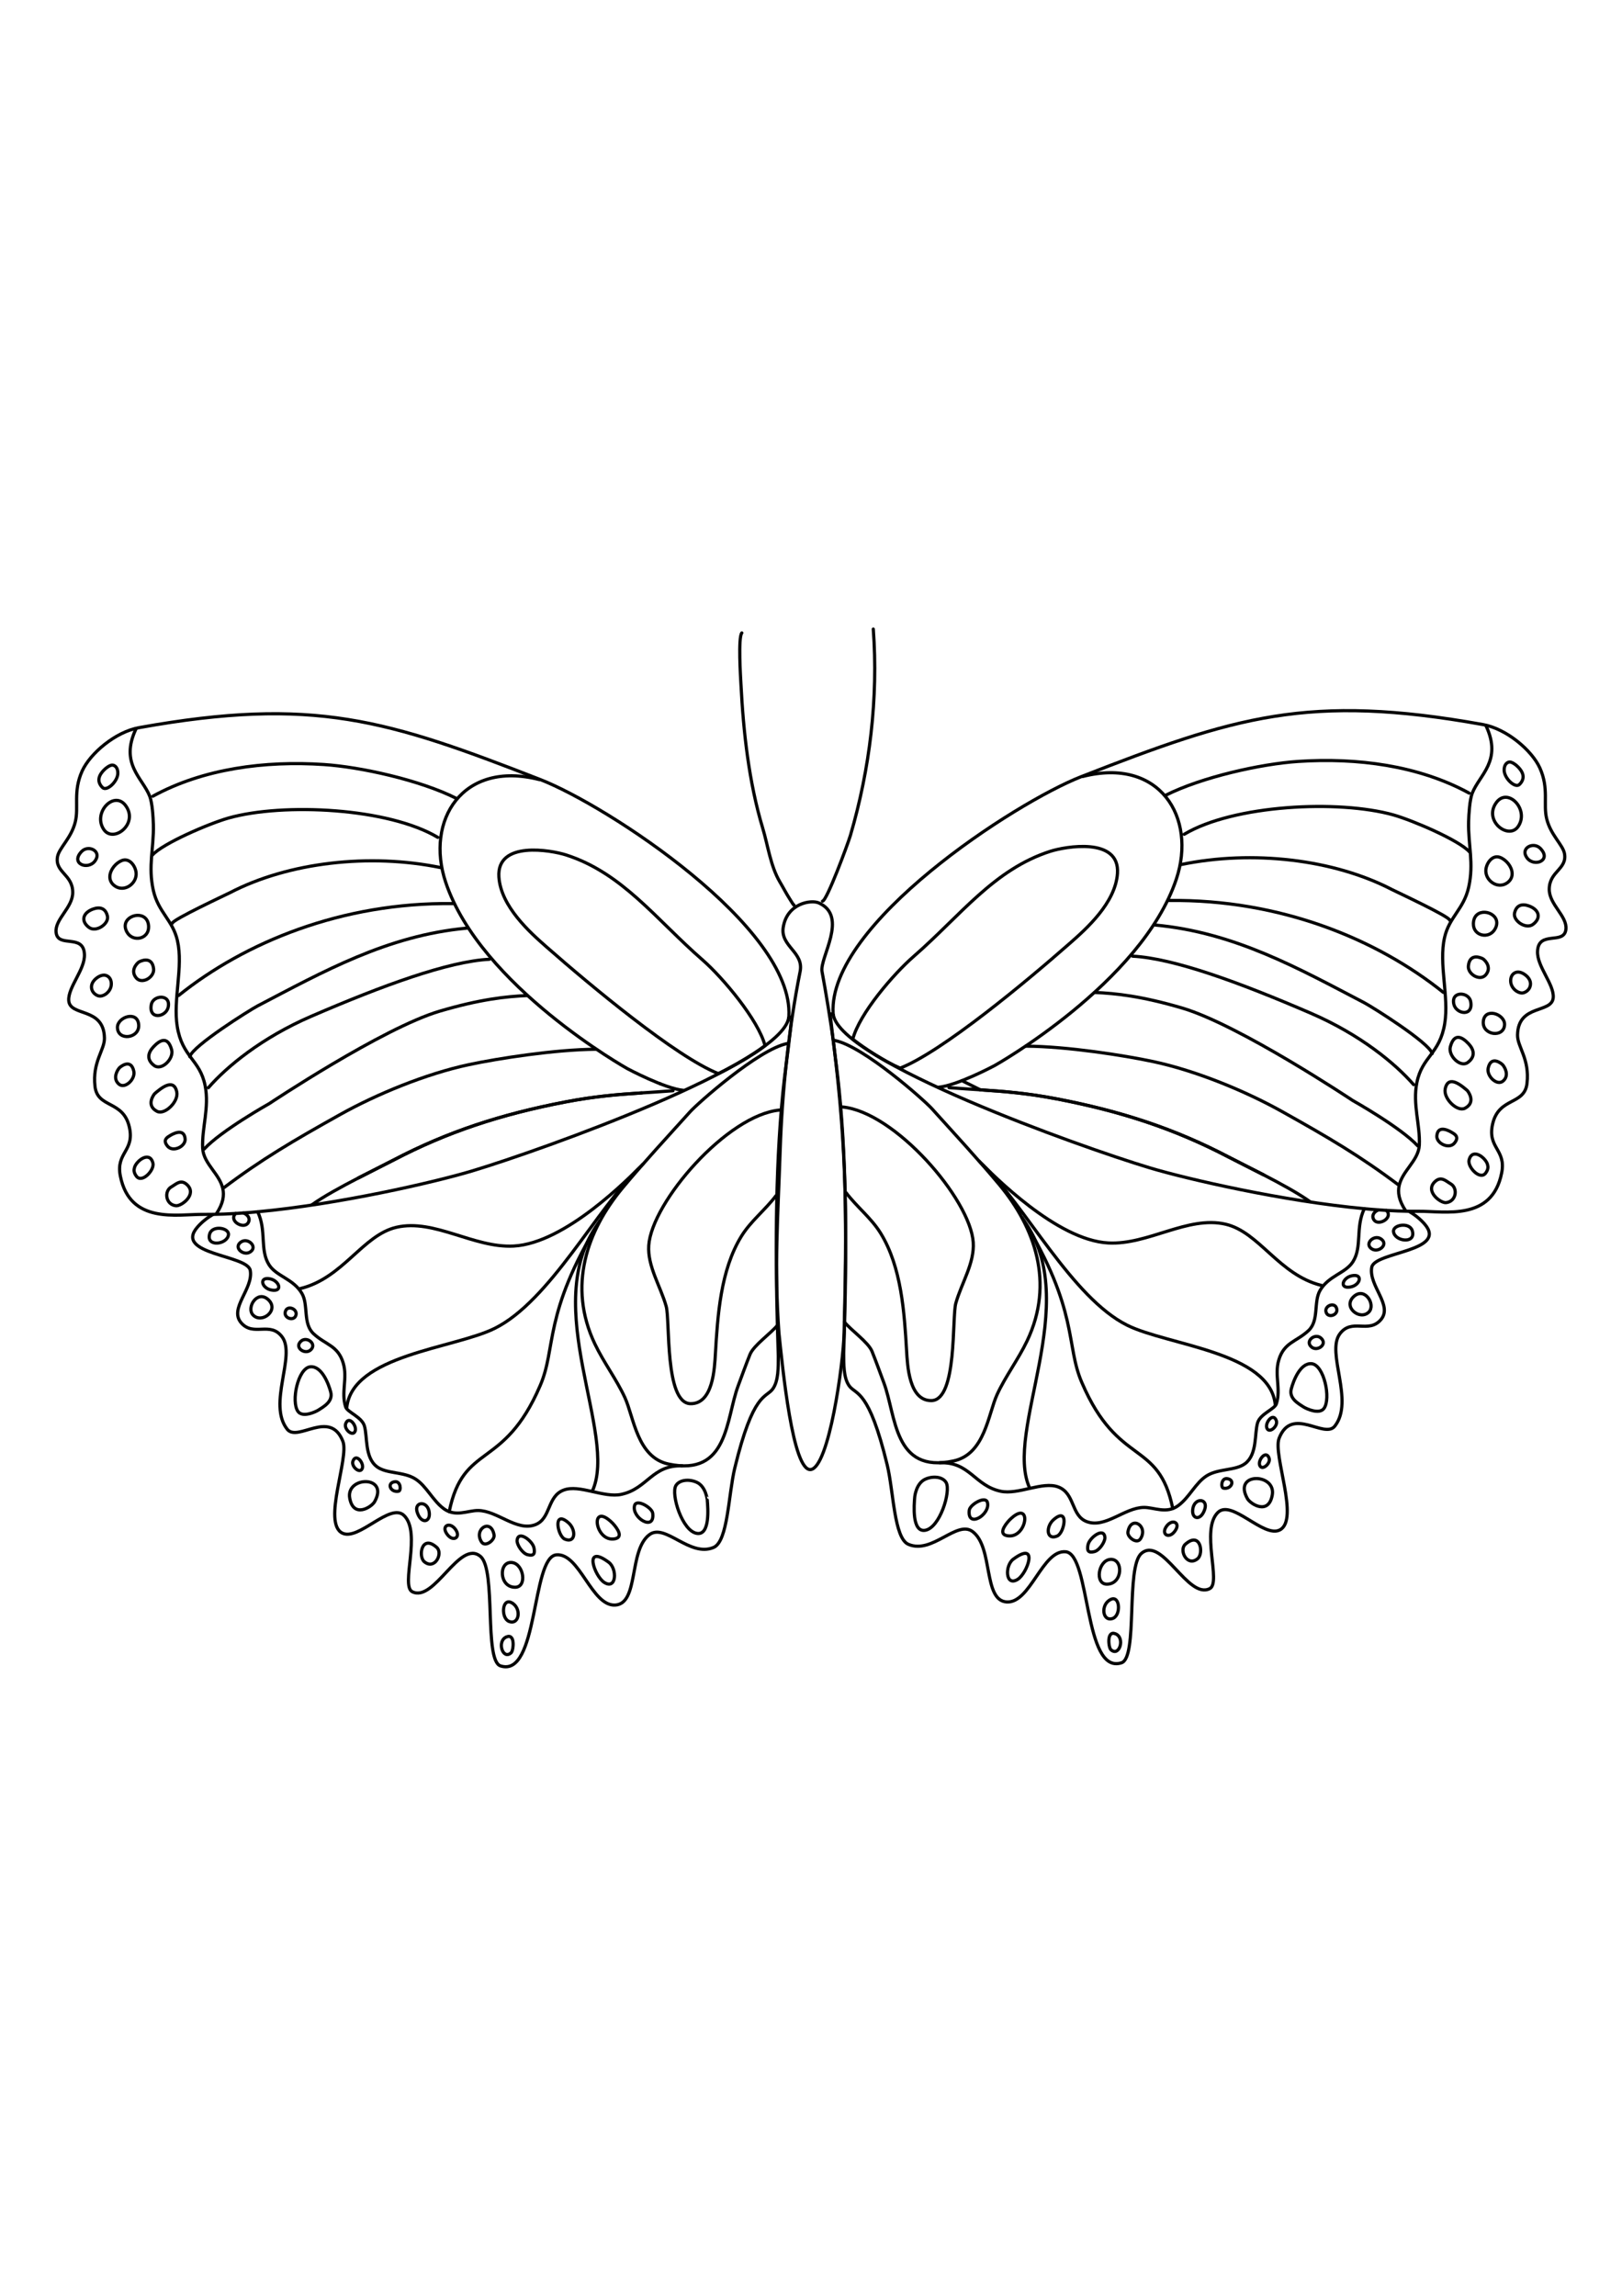 <?xml version="1.0" encoding="utf-8"?>
<!-- Generator: Adobe Illustrator 27.5.0, SVG Export Plug-In . SVG Version: 6.00 Build 0)  -->
<svg xmlns="http://www.w3.org/2000/svg" xmlns:xlink="http://www.w3.org/1999/xlink" viewBox="0 0 3050 3050" width="595" height="842" preserveAspectRatio="xMidYMid meet" data-scaled="true">
<g>
	<g>
		<path style="fill:none;stroke:#000000;stroke-width:6;stroke-linecap:round;stroke-linejoin:round;stroke-miterlimit:10;" d="
			M1539.859,1064.469c-14.725-6.635-60.065,0.587-67.108,45.981c-5.515,35.636,39.147,46.272,31.802,82.828
			c-21.36,107.057-33.74,224.798-37.465,334.784c-4.338,128.975-11.402,218.116-2.409,344.506
			c6.796,64.378,25.727,261.432,59.948,257.027c34.119-4.472,61.221-197.999,62.609-257.076
			c4.828-199.671,6.262-336.047-19.771-544.456c-3.956-32.114-15.522-101.907-21.698-134.516
			C1540.76,1167.65,1596.04,1089.829,1539.859,1064.469z"/>
		<path style="fill:none;stroke:#000000;stroke-width:6;stroke-linecap:round;stroke-linejoin:round;stroke-miterlimit:10;" d="
			M1546.626,1061.085c8.073-0.579,47.755-107.674,52.512-123.761c36.496-124.48,52.557-257.989,42.99-387.694"/>
		<path style="fill:none;stroke:#000000;stroke-width:6;stroke-linecap:round;stroke-linejoin:round;stroke-miterlimit:10;" d="
			M1394.882,556.819c-7.102,8.833-2.363,82.552-1.606,96.402c4.563,89.797,15.019,184.502,40.88,270.451
			c9.775,32.544,14.75,71.491,32.159,100.995c6.326,10.633,11.966,21.766,18.557,31.99c1.33,2.095,8.395,13.716,8.15,11.742"/>
	</g>
	<g>
		<path style="fill:none;stroke:#000000;stroke-width:6;stroke-linecap:round;stroke-linejoin:round;stroke-miterlimit:10;" d="
			M1570.087,1323.044c53.953,10.99,168.144,112.418,182.274,128.193c43.052,47.736,87.082,95.3,126.513,142.536
			c67.256,80.732,104.27,185.031,52.529,293.864c-16.453,34.591-40.795,66.794-56.422,100.816
			c-16.903,36.838-22.908,112.428-82.097,125.031c-112.952,24.013-107.489-84.631-131.048-147.417
			c-7.244-19.452-14.338-39.264-22.126-58.671c-7.003-17.298-39.399-39.512-52.138-55.435"/>
		<path style="fill:none;stroke:#000000;stroke-width:6;stroke-linecap:round;stroke-linejoin:round;stroke-miterlimit:10;" d="
			M1720.077,2181.015c-1.465,15.538-5.285,66.153,19.004,62.882c28.068-3.702,49.615-73.88,39.935-89.993
			c-6.564-10.894-24.707-12.679-39.129-6.172C1722.392,2155.627,1720.077,2181.015,1720.077,2181.015z"/>
		<path style="fill:none;stroke:#000000;stroke-width:6;stroke-linecap:round;stroke-linejoin:round;stroke-miterlimit:10;" d="
			M1905.428,2298.044c-16.259,12.025-15.006,52.348,8.102,38.096C1931.994,2324.774,1954.081,2262.238,1905.428,2298.044z"/>
		<path style="fill:none;stroke:#000000;stroke-width:6;stroke-linecap:round;stroke-linejoin:round;stroke-miterlimit:10;" d="
			M2088.88,2468.253c15.824,14.524,27.444-22.355,8.636-29.874C2080.595,2431.6,2084.366,2464.149,2088.88,2468.253z"/>
		<path style="fill:none;stroke:#000000;stroke-width:6;stroke-linecap:round;stroke-linejoin:round;stroke-miterlimit:10;" d="
			M2092.599,2409.418c15.572-5.734,13.727-44.058-3.899-35.651C2068.688,2383.248,2072.974,2416.667,2092.599,2409.418z"/>
		<path style="fill:none;stroke:#000000;stroke-width:6;stroke-linecap:round;stroke-linejoin:round;stroke-miterlimit:10;" d="
			M2081.327,2345.076c-23.114-0.04-16.197-44.387,6.232-46.501C2112.757,2296.178,2111.748,2345.197,2081.327,2345.076z"/>
		<path style="fill:none;stroke:#000000;stroke-width:6;stroke-linecap:round;stroke-linejoin:round;stroke-miterlimit:10;" d="
			M2228.862,2270.087c-12.585,11.178,3.558,43.232,23.173,27.07C2263.944,2287.423,2257.413,2244.757,2228.862,2270.087z"/>
		<path style="fill:none;stroke:#000000;stroke-width:6;stroke-linecap:round;stroke-linejoin:round;stroke-miterlimit:10;" d="
			M2392.343,2177.648c7.629-41.822-75.457-43.52-46.458,7.12C2352.271,2194.967,2385.465,2215.581,2392.343,2177.648z"/>
		<path style="fill:none;stroke:#000000;stroke-width:6;stroke-linecap:round;stroke-linejoin:round;stroke-miterlimit:10;" d="
			M2451.175,2011.941c5.992,3.804,29.671,14.499,38.377,2.792c13.635-18.54,0.1-81.931-23.175-84.101
			c-21.277-1.966-34.328,32.077-38.286,47.454C2423.6,1995.821,2440.684,2005.174,2451.175,2011.941z"/>
		<path style="fill:none;stroke:#000000;stroke-width:6;stroke-linecap:round;stroke-linejoin:round;stroke-miterlimit:10;" d="
			M2573.89,1833.564c13.716-13.766-7.597-48.403-28.395-29.11C2524.277,1824.165,2557.307,1850.113,2573.89,1833.564z"/>
		<path style="fill:none;stroke:#000000;stroke-width:6;stroke-linecap:round;stroke-linejoin:round;stroke-miterlimit:10;" d="
			M2655.667,1680.679c-4.976-16.623-36.79-11.486-35.312,1.665C2622.407,1700.947,2663.208,1706.272,2655.667,1680.679z"/>
		<path style="fill:none;stroke:#000000;stroke-width:6;stroke-linecap:round;stroke-linejoin:round;stroke-miterlimit:10;" d="
			M1767.171,2116.875c56.436-2.157,65.114,42.841,114.326,53.526c33.109,7.174,79.01-19.213,108.507-8.026
			c31.654,11.939,23.728,54.078,53.727,65.214c34.815,12.893,70.733-26.286,107.002-26.788c19.313-0.301,42.841,12.942,65.014-3.562
			c20.919-15.551,32.406-42.59,53.225-55.833c22.073-13.946,54.028-9.381,72.137-22.825c23.427-17.457,17.608-56.686,23.628-76.802
			c5.067-16.906,32.005-25.684,35.266-35.567c9.13-27.892-4.013-53.727,4.665-82.772c9.983-33.159,32.958-33.811,55.683-54.931
			c20.618-19.163,9.18-53.927,21.922-75.749c15.902-27.44,47.606-32.055,61.502-53.426c18.21-28.092,4.515-64.663,21.721-100.129"/>
		<path style="fill:none;stroke:#000000;stroke-width:6;stroke-linecap:round;stroke-linejoin:round;stroke-miterlimit:10;" d="
			M1896.965,2254.398c35.793,2.439,43.544-72.031,1.088-29.755C1888.465,2234.961,1876.033,2252.907,1896.965,2254.398z"/>
		<path style="fill:none;stroke:#000000;stroke-width:6;stroke-linecap:round;stroke-linejoin:round;stroke-miterlimit:10;" d="
			M1981.204,2223.782c-14.948,12.976-13.786,39.526,6.791,30.772C2001.785,2248.694,2010.74,2198.134,1981.204,2223.782z"/>
		<path style="fill:none;stroke:#000000;stroke-width:6;stroke-linecap:round;stroke-linejoin:round;stroke-miterlimit:10;" d="
			M2045.987,2270.692c-2.497,11.655,0.383,16.166,11.926,13.193c9.825-2.467,20.277-18.968,19.732-26.534
			C2076.045,2236.788,2048.682,2257.79,2045.987,2270.692z"/>
		<path style="fill:none;stroke:#000000;stroke-width:6;stroke-linecap:round;stroke-linejoin:round;stroke-miterlimit:10;" d="
			M2120.932,2246.86c-1.602,9.621,16.726,23.734,23.585,13.042C2160.003,2235.725,2126.501,2214.491,2120.932,2246.86z"/>
		<path style="fill:none;stroke:#000000;stroke-width:6;stroke-linecap:round;stroke-linejoin:round;stroke-miterlimit:10;" d="
			M2242.711,2205.235c-1.793,17.886,15.485,21.504,22.782-1.149C2272.199,2183.386,2245.032,2181.492,2242.711,2205.235z"/>
		<path style="fill:none;stroke:#000000;stroke-width:6;stroke-linecap:round;stroke-linejoin:round;stroke-miterlimit:10;" d="
			M2191.826,2238.94c-7.769,13.885,8.059,21.932,18.877,4.277C2220.047,2227.989,2201.8,2221.195,2191.826,2238.94z"/>
		<path style="fill:none;stroke:#000000;stroke-width:6;stroke-linecap:round;stroke-linejoin:round;stroke-miterlimit:10;" d="
			M2541.652,1765.377c-17.199,3.8-24.027,24.989-2.068,20.966C2558.522,1782.891,2563.532,1760.601,2541.652,1765.377z"/>
		<path style="fill:none;stroke:#000000;stroke-width:6;stroke-linecap:round;stroke-linejoin:round;stroke-miterlimit:10;" d="
			M2583.355,1659.922c-5.067-8.227,1.154-15.601,8.929-18.511c4.866,0.401,9.732,0.702,14.498,1.003
			c0.652,0.501,1.254,1.104,1.756,1.806C2618.32,1657.966,2590.979,1672.363,2583.355,1659.922z"/>
		<path style="fill:none;stroke:#000000;stroke-width:6;stroke-linecap:round;stroke-linejoin:round;stroke-miterlimit:10;" d="
			M2466.498,1899.484c10.641,8.581,30.534-5.141,17.561-16.942C2472.764,1872.31,2452.789,1888.467,2466.498,1899.484z"/>
		<path style="fill:none;stroke:#000000;stroke-width:6;stroke-linecap:round;stroke-linejoin:round;stroke-miterlimit:10;" d="
			M2494.298,1835.57c4.956,9.751,24.106,2.702,18.552-10.342C2508.052,1813.973,2488.022,1823.09,2494.298,1835.57z"/>
		<path style="fill:none;stroke:#000000;stroke-width:6;stroke-linecap:round;stroke-linejoin:round;stroke-miterlimit:10;" d="
			M2580.323,1715.226c12.572,7.131,31.621-9.353,16.071-19.452C2582.949,1687.102,2564.18,1706.123,2580.323,1715.226z"/>
		<path style="fill:none;stroke:#000000;stroke-width:6;stroke-linecap:round;stroke-linejoin:round;stroke-miterlimit:10;" d="
			M2300.648,2164.592c15.636,2.865,22.771-16.353,6.355-17.934C2296.483,2145.714,2295.126,2163.592,2300.648,2164.592z"/>
		<path style="fill:none;stroke:#000000;stroke-width:6;stroke-linecap:round;stroke-linejoin:round;stroke-miterlimit:10;" d="
			M2368.537,2121.037c3.799,12.333,21.601-2.819,17.813-13.024C2380.53,2092.228,2365.568,2111.567,2368.537,2121.037z"/>
		<path style="fill:none;stroke:#000000;stroke-width:6;stroke-linecap:round;stroke-linejoin:round;stroke-miterlimit:10;" d="
			M2381.952,2050.898c3.809,12.669,21.918-2.789,18.043-13.252C2394.156,2021.484,2378.973,2041.17,2381.952,2050.898z"/>
		<path style="fill:none;stroke:#000000;stroke-width:6;stroke-linecap:round;stroke-linejoin:round;stroke-miterlimit:10;" d="
			M1822.589,2206.049c-4.156,35.386,40.578,8.031,34.07-14.841C1852.995,2178.295,1823.778,2195.49,1822.589,2206.049z"/>
		<path style="fill:none;stroke:#000000;stroke-width:6;stroke-linecap:round;stroke-linejoin:round;stroke-miterlimit:10;" d="
			M1841.102,1549.723c25.353,25.603,145.685,148.875,243,153.912c74.81,3.954,149.315-51.646,220.255-35.311
			c63.624,14.591,100.383,95.589,180.938,115.259"/>
		<path style="fill:none;stroke:#000000;stroke-width:6;stroke-linecap:round;stroke-linejoin:round;stroke-miterlimit:10;" d="
			M1847.846,1556.717c79.431,76.059,167.713,249.748,271.765,301.614c75.993,37.846,268.703,50.125,278.384,149.496"/>
		<path style="fill:none;stroke:#000000;stroke-width:6;stroke-linecap:round;stroke-linejoin:round;stroke-miterlimit:10;" d="
			M1922.157,1656.193c107.532,175.91,80.962,238.658,112.381,310.418c68.588,159.238,143.897,105.471,170.737,236.272"/>
		<path style="fill:none;stroke:#000000;stroke-width:6;stroke-linecap:round;stroke-linejoin:round;stroke-miterlimit:10;" d="
			M1925.279,1661.251c111.903,155.865-38.406,395.74,10.926,503.243"/>
		<path style="fill:none;stroke:#000000;stroke-width:6;stroke-linecap:round;stroke-linejoin:round;stroke-miterlimit:10;" d="
			M1583.575,1447.936c98.799,8.851,240.783,173.058,246.492,254.402c2.7,39.306-22.318,77.064-32.788,114.713
			c-7.42,26.876,2.858,180.16-44.88,182.899c-43.374,1.587-46.019-66.671-47.65-93.808c-4.217-71.168-9.505-157.131-48.834-220.875
			c-17.909-29.017-44.795-49.318-65.228-76.493"/>
		<path style="fill:none;stroke:#000000;stroke-width:6;stroke-linecap:round;stroke-linejoin:round;stroke-miterlimit:10;" d="
			M2649.271,1644.07c11.086,6.471,20.969,14.297,29.246,23.678c45.65,52.121-93.909,52.172-99.126,81.668
			c-6.17,34.764,40.583,71.435,17.056,98.574c-23.327,26.838-54.479-3.762-77.104,26.587
			c-26.186,35.266,27.841,125.964-9.331,173.32c-19.765,25.183-80.816-38.627-104.794,22.875
			c-12.19,31.102,38.777,153.003,1.354,172.367c-30.5,15.802-90.297-58.342-116.383-32.958
			c-33.109,32.256,6.722,131.733-15.3,143.221c-41.436,21.42-89.444-99.979-128.673-66.067
			c-29.647,25.634-6.12,195.342-37.273,205.526c-71.736,23.427-57.94-204.221-105.045-208.686
			c-43.894-4.114-66.268,97.019-110.865,94.36c-44.948-2.709-24.832-102.938-64.211-132.335
			c-29.597-22.173-75.849,43.142-120.647,24.029c-27.139-11.538-27.842-99.327-39.831-149.04
			c-34.714-143.522-58.442-131.382-71.334-148.689c-11.287-15.401-10.384-42.339-10.585-61.703
			c0.652-18.711,1.254-38.125,1.756-58.141c3.863-144.174,3.913-318.046-13.394-465.48c-1.104-9.431-3.01-24.28-5.016-40.282
			c-0.251-1.856-0.502-3.813-0.702-5.769c-1.003-7.725-2.007-15.551-2.91-23.026c-0.1-0.652-0.151-1.354-0.251-2.007
			c-2.91-23.979-5.117-43.844-4.013-43.192c0.753,0.05,2.458,0.652,5.017,1.756"/>
		<path style="fill:none;stroke:#000000;stroke-width:6;stroke-linecap:round;stroke-linejoin:round;stroke-miterlimit:10;" d="
			M1843.322,1415.77l-0.05-0.05c-11.337-5.618-22.875-11.387-34.463-17.207"/>
	</g>
	<g>
		<path style="fill:none;stroke:#000000;stroke-width:6;stroke-linecap:round;stroke-linejoin:round;stroke-miterlimit:10;" d="
			M2592.284,1641.412c-8.779-0.602-17.758-1.354-26.788-2.207c-152.301-14.146-332.142-55.332-404.129-77.003
			c-131.582-39.63-579.906-199.757-594.454-287.545c-0.201-1.003-0.301-1.956-0.351-2.91
			c-9.281-167.651,342.075-396.152,466.634-444.762c288.398-112.52,426.853-156.966,755.333-97.922
			c44.446,7.976,91.902,48.459,106.902,81.418c17.708,38.928,6.02,68.425,12.993,95.915c7.474,30.5,30.601,48.861,33.46,65.415
			c5.117,29.597-28.644,32.858-28.694,67.07c0,28.745,33.962,50.215,31.353,74.946c-3.16,30.55-51.72,1.405-53.375,41.587
			c-1.204,28.444,30.952,61.352,29.547,86.434c-1.756,31.353-66.017,11.488-67.171,70.733
			c-0.451,22.424,23.026,44.647,17.859,90.899c-4.615,41.637-52.924,25.484-64.613,76.251
			c-10.535,45.901,25.835,47.606,16.906,92.354c-18.109,91.049-106.901,71.585-155.662,72.037c-6.12,0.05-12.391,0.05-18.762-0.05
			c-13.695-0.201-27.892-0.752-42.49-1.655 M1843.322,1415.77c45.55,2.96,87.889,6.321,143.522,16.956
			c121.299,23.226,222.331,56.436,323.112,109.209c15.601,8.177,40.232,20.267,66.218,33.711"/>
		<path style="fill:none;stroke:#000000;stroke-width:6;stroke-linecap:round;stroke-linejoin:round;stroke-miterlimit:10;" d="
			M2871.1,979.335c-12.993-18.31,12.541-30.651,25.333-17.458C2918.757,984.853,2884.194,997.896,2871.1,979.335z"/>
		<path style="fill:none;stroke:#000000;stroke-width:6;stroke-linecap:round;stroke-linejoin:round;stroke-miterlimit:10;" d="
			M2876.969,1222.133c-1.856,5.268-6.271,9.18-11.487,10.986c-4.616,1.555-9.732-0.2-13.645-2.709
			c-5.418-3.512-9.582-9.23-10.836-15.651c-1.355-7.123,0.653-15.551,7.575-19.012c6.271-3.16,13.194-0.502,18.511,3.21
			c3.862,2.659,7.224,6.17,9.18,10.184C2878.123,1213.053,2878.625,1217.468,2876.969,1222.133z"/>
		<path style="fill:none;stroke:#000000;stroke-width:6;stroke-linecap:round;stroke-linejoin:round;stroke-miterlimit:10;" d="
			M2829.163,1292.715c-0.402,25.935-42.039,20.919-39.982-5.167C2791.338,1260.158,2829.413,1273.051,2829.163,1292.715z"/>
		<path style="fill:none;stroke:#000000;stroke-width:6;stroke-linecap:round;stroke-linejoin:round;stroke-miterlimit:10;" d="
			M2793.545,1572.334c-10.535,14.096-34.814-11.839-31.052-25.132c6.421-23.026,31.052-3.813,34.613,8.779
			C2798.411,1560.797,2798.562,1565.562,2793.545,1572.334z"/>
		<path style="fill:none;stroke:#000000;stroke-width:6;stroke-linecap:round;stroke-linejoin:round;stroke-miterlimit:10;" d="
			M2719.051,1627.817c-10.234,1.104-40.283-21.32-20.668-39.58c11.789-10.936,20.818-0.652,29.196,4.063
			C2741.976,1600.327,2738.565,1625.911,2719.051,1627.817z"/>
		<path style="fill:none;stroke:#000000;stroke-width:6;stroke-linecap:round;stroke-linejoin:round;stroke-miterlimit:10;" d="
			M2754.567,1450.434c-14.247,7.274-40.884-18.21-36.971-36.671c5.87-27.741,31.604-5.016,41.436,3.261
			C2759.684,1417.576,2776.84,1439.047,2754.567,1450.434z"/>
		<path style="fill:none;stroke:#000000;stroke-width:6;stroke-linecap:round;stroke-linejoin:round;stroke-miterlimit:10;" d="
			M2734.702,1516.15c-10.033,11.738-33.761,0.401-32.858-13.595c1.555-23.327,26.437-7.725,28.093-6.722
			C2734.401,1498.592,2745.337,1503.659,2734.702,1516.15z"/>
		<path style="fill:none;stroke:#000000;stroke-width:6;stroke-linecap:round;stroke-linejoin:round;stroke-miterlimit:10;" d="
			M2762.555,857.946c-94.959-51.972-210.924-66.892-321.294-59.581c-69.867,4.628-181.22,29.339-249.443,63.676"/>
		<path style="fill:none;stroke:#000000;stroke-width:6;stroke-linecap:round;stroke-linejoin:round;stroke-miterlimit:10;" d="
			M2759.985,1364.351c-13.996,10.284-37.423-12.943-32.708-29.798c7.625-27.942,23.728-16.705,34.463-5.117
			C2771.573,1340.071,2774.985,1353.214,2759.985,1364.351z"/>
		<path style="fill:none;stroke:#000000;stroke-width:6;stroke-linecap:round;stroke-linejoin:round;stroke-miterlimit:10;" d="
			M2793.796,1199.609c-10.686,12.642-34.313-1.154-32.657-16.956c2.709-26.186,26.236-14.046,27.892-12.842
			C2793.445,1173.122,2805.284,1186.015,2793.796,1199.609z"/>
		<path style="fill:none;stroke:#000000;stroke-width:6;stroke-linecap:round;stroke-linejoin:round;stroke-miterlimit:10;" d="
			M2826.554,1399.065c-11.287,10.083-31.504-8.929-28.193-24.129c5.469-25.183,25.835-7.876,27.19-6.271
			C2829.313,1372.929,2838.694,1388.33,2826.554,1399.065z"/>
		<path style="fill:none;stroke:#000000;stroke-width:6;stroke-linecap:round;stroke-linejoin:round;stroke-miterlimit:10;" d="
			M2882.939,1104.497c-13.344,10.384-38.477-6.572-34.965-21.37c5.769-24.48,29.748-11.99,31.654-11.036
			C2894.678,1079.615,2897.236,1093.46,2882.939,1104.497z"/>
		<path style="fill:none;stroke:#000000;stroke-width:6;stroke-linecap:round;stroke-linejoin:round;stroke-miterlimit:10;" d="
			M2854.746,920.642c-17.808,26.086-65.866-10.534-41.235-44.697C2835.082,845.896,2876.418,888.888,2854.746,920.642z"/>
		<path style="fill:none;stroke:#000000;stroke-width:6;stroke-linecap:round;stroke-linejoin:round;stroke-miterlimit:10;" d="
			M2834.079,1026.691c-17.859,12.591-41.637-4.264-40.082-24.531c1.003-12.591,12.34-28.795,26.487-23.427
			c11.588,4.364,22.073,17.006,22.875,29.246C2843.861,1014.852,2841.252,1021.624,2834.079,1026.691z"/>
		<path style="fill:none;stroke:#000000;stroke-width:6;stroke-linecap:round;stroke-linejoin:round;stroke-miterlimit:10;" d="
			M2814.514,1101.085c0.201,3.713-0.752,7.876-3.26,12.291c-11.086,19.815-41.336,13.244-40.734-10.133
			C2771.272,1071.589,2813.461,1078.862,2814.514,1101.085z"/>
		<path style="fill:none;stroke:#000000;stroke-width:6;stroke-linecap:round;stroke-linejoin:round;stroke-miterlimit:10;" d="
			M2733.85,1254.991c-6.121-25.584,28.142-23.678,31.553-5.418C2771.021,1278.92,2738.314,1273.753,2733.85,1254.991z"/>
		<path style="fill:none;stroke:#000000;stroke-width:6;stroke-linecap:round;stroke-linejoin:round;stroke-miterlimit:10;" d="
			M2856.904,841.883c-7.976,7.425-29.698-12.491-28.494-28.895c0.251-3.461,1.104-7.174,3.411-9.882
			c1.555-1.706,3.512-3.16,5.87-3.562c1.304-0.201,2.609-0.05,3.863,0.351c2.006,0.602,3.863,1.756,5.517,2.759
			c2.81,1.756,5.318,3.913,7.575,6.22c4.114,4.214,7.927,9.331,9.08,15.2C2865.081,830.947,2861.92,837.218,2856.904,841.883z"/>
		<path style="fill:none;stroke:#000000;stroke-width:6;stroke-linecap:round;stroke-linejoin:round;stroke-miterlimit:10;" d="
			M2036.009,826.657c144.347-36.797,214.857,76.715,175.877,193.187c-65.385,195.484-341.376,350.148-341.376,350.148
			s-70.872,37.91-106.091,40.975"/>
		<path style="fill:none;stroke:#000000;stroke-width:6;stroke-linecap:round;stroke-linejoin:round;stroke-miterlimit:10;" d="
			M2226.842,935.308c92.596-55.381,289.856-65.405,393.238-36.401c37.263,10.603,123.991,47.963,143.224,69.569"/>
		<path style="fill:none;stroke:#000000;stroke-width:6;stroke-linecap:round;stroke-linejoin:round;stroke-miterlimit:10;" d="
			M2725.832,1096.616c-0.727-6.913-100.958-53.513-108.415-57.364c-109.936-57.12-262.454-74.574-396.101-47.082"/>
		<path style="fill:none;stroke:#000000;stroke-width:6;stroke-linecap:round;stroke-linejoin:round;stroke-miterlimit:10;" d="
			M2714.097,1232.622c-123.893-99.664-306.735-175.348-515.702-172.811"/>
		<path style="fill:none;stroke:#000000;stroke-width:6;stroke-linecap:round;stroke-linejoin:round;stroke-miterlimit:10;" d="
			M2693.115,1347.523c-5.577-20.358-112.487-87.448-127.64-95.417c-122.444-63.892-243.673-132.342-392.99-146.093"/>
		<path style="fill:none;stroke:#000000;stroke-width:6;stroke-linecap:round;stroke-linejoin:round;stroke-miterlimit:10;" d="
			M2658.145,1405.972c-34.372-39.493-100.067-93.991-193.559-134.338c-134.495-58.045-257.446-103.085-334.898-107.156"/>
		<path style="fill:none;stroke:#000000;stroke-width:6;stroke-linecap:round;stroke-linejoin:round;stroke-miterlimit:10;" d="
			M2665.888,1521.123c-31.704-34.56-122.426-85.409-122.426-85.409s-213.058-142.064-320.722-173.789
			c-75.852-22.303-124.553-27.509-164.277-29.231"/>
		<path style="fill:none;stroke:#000000;stroke-width:6;stroke-linecap:round;stroke-linejoin:round;stroke-miterlimit:10;" d="
			M2630.419,1595.058c-72.444-54.579-131.691-89.315-219.943-138.618c-68.219-38.111-161.227-76.571-241.922-93.781
			c-55.156-11.764-162.47-28.5-239.164-29.004"/>
		<path style="fill:none;stroke:#000000;stroke-width:6;stroke-linecap:round;stroke-linejoin:round;stroke-miterlimit:10;" d="
			M2463.31,1626.011c-21.671-15.601-55.432-33.962-87.137-50.366c-25.985-13.444-50.616-25.534-66.218-33.711
			c-100.781-52.773-201.813-85.983-323.112-109.209c-55.633-10.635-97.972-13.996-143.522-16.956l-0.05-0.05
			c-18.661-1.254-37.874-2.408-58.743-4.063"/>
		<path style="fill:none;stroke:#000000;stroke-width:6;stroke-linecap:round;stroke-linejoin:round;stroke-miterlimit:10;" d="
			M2101.269,1008.832c-3.712,55.533-58.592,104.293-89.895,131.733c-81.217,71.385-239.287,203.168-318.698,234.421
			c-27.422-11.477-66.263-36.455-89.143-54.429c12.491-48.409,77.003-122.854,114.376-155.461
			c88.139-76.702,150.846-163.638,257.095-197.75C2002.294,958.617,2105.835,939.705,2101.269,1008.832z"/>
		<path style="fill:none;stroke:#000000;stroke-width:6;stroke-linecap:round;stroke-linejoin:round;stroke-miterlimit:10;" d="
			M2643.166,1643.081c-25.881-38.79-8.674-61.289,7.405-83.465c8.928-12.392,17.497-24.633,18.297-39.746
			c1.899-37.745-12.87-76.677-4.632-117.681c9.929-49.636,43.088-53.285,52.482-111.402c8.201-50.778-11.748-111.73-0.346-161.56
			c8.863-38.699,36.004-52.917,45.309-94.375c10.177-45.273-1.188-79.442-0.112-123.426c0.333-14.047,2.076-40.882,6.773-53.188
			c13.274-34.528,57.084-60.984,25.916-126.929"/>
	</g>
	<g>
		<path style="fill:none;stroke:#000000;stroke-width:6;stroke-linecap:round;stroke-linejoin:round;stroke-miterlimit:10;" d="
			M1462.407,1857.774c-12.739,15.924-45.135,38.137-52.138,55.435c-7.788,19.407-14.882,39.219-22.126,58.671
			c-23.56,62.787-18.096,171.43-131.048,147.417c-59.189-12.603-65.194-88.192-82.097-125.031
			c-15.627-34.022-39.969-66.226-56.422-100.816c-51.741-108.833-14.727-213.132,52.529-293.864
			c39.431-47.236,83.46-94.8,126.513-142.536c14.13-15.775,128.321-117.203,182.274-128.193"/>
		<path style="fill:none;stroke:#000000;stroke-width:6;stroke-linecap:round;stroke-linejoin:round;stroke-miterlimit:10;" d="
			M1310.092,2153.545c-14.421-6.507-32.565-4.721-39.129,6.172c-9.68,16.113,11.867,86.291,39.935,89.993
			c24.288,3.271,20.468-47.344,19.004-62.882C1329.902,2186.828,1327.586,2161.44,1310.092,2153.545z"/>
		<path style="fill:none;stroke:#000000;stroke-width:6;stroke-linecap:round;stroke-linejoin:round;stroke-miterlimit:10;" d="
			M1136.448,2341.953c23.108,14.252,24.362-26.071,8.102-38.096C1095.897,2268.052,1117.984,2330.587,1136.448,2341.953z"/>
		<path style="fill:none;stroke:#000000;stroke-width:6;stroke-linecap:round;stroke-linejoin:round;stroke-miterlimit:10;" d="
			M952.462,2444.193c-18.807,7.518-7.188,44.398,8.636,29.874C965.612,2469.962,969.383,2437.413,952.462,2444.193z"/>
		<path style="fill:none;stroke:#000000;stroke-width:6;stroke-linecap:round;stroke-linejoin:round;stroke-miterlimit:10;" d="
			M961.278,2379.58c-17.626-8.407-19.471,29.917-3.899,35.651C977.005,2422.48,981.29,2389.061,961.278,2379.58z"/>
		<path style="fill:none;stroke:#000000;stroke-width:6;stroke-linecap:round;stroke-linejoin:round;stroke-miterlimit:10;" d="
			M962.42,2304.389c22.429,2.113,29.345,46.46,6.232,46.5C938.23,2351.01,937.222,2301.991,962.42,2304.389z"/>
		<path style="fill:none;stroke:#000000;stroke-width:6;stroke-linecap:round;stroke-linejoin:round;stroke-miterlimit:10;" d="
			M797.944,2302.97c19.615,16.161,35.757-15.892,23.173-27.07C792.566,2250.57,786.034,2293.236,797.944,2302.97z"/>
		<path style="fill:none;stroke:#000000;stroke-width:6;stroke-linecap:round;stroke-linejoin:round;stroke-miterlimit:10;" d="
			M704.094,2190.582c28.999-50.64-54.087-48.942-46.458-7.12C664.513,2221.394,697.707,2200.78,704.094,2190.582z"/>
		<path style="fill:none;stroke:#000000;stroke-width:6;stroke-linecap:round;stroke-linejoin:round;stroke-miterlimit:10;" d="
			M621.887,1983.899c-3.958-15.376-17.009-49.42-38.286-47.454c-23.275,2.17-36.81,65.56-23.175,84.101
			c8.707,11.708,32.385,1.013,38.378-2.792C609.294,2010.987,626.378,2001.634,621.887,1983.899z"/>
		<path style="fill:none;stroke:#000000;stroke-width:6;stroke-linecap:round;stroke-linejoin:round;stroke-miterlimit:10;" d="
			M504.483,1810.267c-20.798-19.293-42.111,15.345-28.395,29.11C492.671,1855.927,525.702,1829.979,504.483,1810.267z"/>
		<path style="fill:none;stroke:#000000;stroke-width:6;stroke-linecap:round;stroke-linejoin:round;stroke-miterlimit:10;" d="
			M429.623,1688.157c1.478-13.151-30.336-18.288-35.312-1.665C386.771,1712.085,427.571,1706.761,429.623,1688.157z"/>
		<path style="fill:none;stroke:#000000;stroke-width:6;stroke-linecap:round;stroke-linejoin:round;stroke-miterlimit:10;" d="
			M484.504,1645.024c17.207,35.416,3.461,72.037,21.671,100.079c13.896,21.42,45.6,26.036,61.552,53.476
			c12.692,21.822,1.304,56.586,21.922,75.749c22.725,21.119,45.7,21.772,55.683,54.931c8.679,29.045-4.465,54.88,4.665,82.772
			c3.261,9.882,30.199,18.661,35.216,35.567c6.02,20.116,0.201,59.345,23.678,76.802c18.109,13.444,50.065,8.879,72.087,22.825
			c20.869,13.193,32.356,40.232,53.275,55.833c22.173,16.504,45.7,3.261,65.014,3.562c36.219,0.451,72.187,39.68,107.002,26.788
			c29.999-11.187,22.072-53.325,53.676-65.214c29.547-11.187,75.398,15.2,108.557,8.026c49.161-10.685,57.84-55.683,114.326-53.526"
			/>
		<path style="fill:none;stroke:#000000;stroke-width:6;stroke-linecap:round;stroke-linejoin:round;stroke-miterlimit:10;" d="
			M1151.926,2230.456c-42.456-42.276-34.705,32.195,1.088,29.755C1173.945,2258.721,1161.513,2240.774,1151.926,2230.456z"/>
		<path style="fill:none;stroke:#000000;stroke-width:6;stroke-linecap:round;stroke-linejoin:round;stroke-miterlimit:10;" d="
			M1061.983,2260.367c20.577,8.754,21.739-17.795,6.791-30.772C1039.238,2203.948,1048.194,2254.507,1061.983,2260.367z"/>
		<path style="fill:none;stroke:#000000;stroke-width:6;stroke-linecap:round;stroke-linejoin:round;stroke-miterlimit:10;" d="
			M972.333,2263.164c-0.544,7.566,9.908,24.067,19.732,26.534c11.543,2.973,14.423-1.538,11.926-13.193
			C1001.297,2263.604,973.933,2242.601,972.333,2263.164z"/>
		<path style="fill:none;stroke:#000000;stroke-width:6;stroke-linecap:round;stroke-linejoin:round;stroke-miterlimit:10;" d="
			M905.461,2265.716c6.859,10.691,25.187-3.422,23.585-13.043C923.477,2220.304,889.975,2241.539,905.461,2265.716z"/>
		<path style="fill:none;stroke:#000000;stroke-width:6;stroke-linecap:round;stroke-linejoin:round;stroke-miterlimit:10;" d="
			M784.485,2209.899c7.297,22.653,24.575,19.036,22.782,1.149C804.946,2187.305,777.779,2189.2,784.485,2209.899z"/>
		<path style="fill:none;stroke:#000000;stroke-width:6;stroke-linecap:round;stroke-linejoin:round;stroke-miterlimit:10;" d="
			M839.276,2249.031c10.818,17.655,26.645,9.608,18.877-4.277C848.178,2227.009,829.932,2233.802,839.276,2249.031z"/>
		<path style="fill:none;stroke:#000000;stroke-width:6;stroke-linecap:round;stroke-linejoin:round;stroke-miterlimit:10;" d="
			M510.394,1792.156c21.959,4.023,15.131-17.166-2.069-20.966C486.446,1766.414,491.457,1788.704,510.394,1792.156z"/>
		<path style="fill:none;stroke:#000000;stroke-width:6;stroke-linecap:round;stroke-linejoin:round;stroke-miterlimit:10;" d="
			M466.595,1665.742c-7.625,12.441-34.915-1.957-25.183-15.702c0.502-0.702,1.104-1.304,1.756-1.806
			c4.816-0.301,9.632-0.602,14.548-1.003h0.05C465.492,1650.191,471.662,1657.565,466.595,1665.742z"/>
		<path style="fill:none;stroke:#000000;stroke-width:6;stroke-linecap:round;stroke-linejoin:round;stroke-miterlimit:10;" d="
			M565.919,1888.355c-12.972,11.8,6.92,25.523,17.561,16.942C597.189,1894.281,577.214,1878.124,565.919,1888.355z"/>
		<path style="fill:none;stroke:#000000;stroke-width:6;stroke-linecap:round;stroke-linejoin:round;stroke-miterlimit:10;" d="
			M537.128,1831.041c-5.554,13.045,13.596,20.093,18.551,10.342C561.956,1828.903,541.926,1819.786,537.128,1831.041z"/>
		<path style="fill:none;stroke:#000000;stroke-width:6;stroke-linecap:round;stroke-linejoin:round;stroke-miterlimit:10;" d="
			M453.584,1701.587c-15.55,10.099,3.499,26.584,16.071,19.452C485.798,1711.936,467.029,1692.915,453.584,1701.587z"/>
		<path style="fill:none;stroke:#000000;stroke-width:6;stroke-linecap:round;stroke-linejoin:round;stroke-miterlimit:10;" d="
			M742.975,2152.471c-16.416,1.581-9.281,20.8,6.355,17.934C754.852,2169.405,753.495,2151.527,742.975,2152.471z"/>
		<path style="fill:none;stroke:#000000;stroke-width:6;stroke-linecap:round;stroke-linejoin:round;stroke-miterlimit:10;" d="
			M663.628,2113.825c-3.788,10.206,14.015,25.358,17.814,13.024C684.411,2117.38,669.448,2098.041,663.628,2113.825z"/>
		<path style="fill:none;stroke:#000000;stroke-width:6;stroke-linecap:round;stroke-linejoin:round;stroke-miterlimit:10;" d="
			M649.984,2043.459c-3.875,10.464,14.234,25.922,18.043,13.253C671.005,2046.984,655.822,2027.297,649.984,2043.459z"/>
		<path style="fill:none;stroke:#000000;stroke-width:6;stroke-linecap:round;stroke-linejoin:round;stroke-miterlimit:10;" d="
			M1193.319,2197.021c-6.508,22.872,38.226,50.227,34.07,14.841C1226.2,2201.303,1196.983,2184.108,1193.319,2197.021z"/>
		<path style="fill:none;stroke:#000000;stroke-width:6;stroke-linecap:round;stroke-linejoin:round;stroke-miterlimit:10;" d="
			M564.684,1789.396c80.555-19.671,117.314-100.668,180.938-115.259c70.94-16.335,145.445,39.265,220.255,35.311
			c97.315-5.037,217.647-128.309,243-153.912"/>
		<path style="fill:none;stroke:#000000;stroke-width:6;stroke-linecap:round;stroke-linejoin:round;stroke-miterlimit:10;" d="
			M651.983,2013.64c9.681-99.37,202.391-111.65,278.384-149.496c104.052-51.866,192.333-225.555,271.765-301.614"/>
		<path style="fill:none;stroke:#000000;stroke-width:6;stroke-linecap:round;stroke-linejoin:round;stroke-miterlimit:10;" d="
			M844.704,2208.697c26.839-130.801,102.149-77.035,170.737-236.272c31.419-71.76,4.849-134.508,112.381-310.419"/>
		<path style="fill:none;stroke:#000000;stroke-width:6;stroke-linecap:round;stroke-linejoin:round;stroke-miterlimit:10;" d="
			M1113.773,2170.307c49.332-107.503-100.977-347.378,10.926-503.243"/>
		<path style="fill:none;stroke:#000000;stroke-width:6;stroke-linecap:round;stroke-linejoin:round;stroke-miterlimit:10;" d="
			M1459.291,1614.587c-20.432,27.175-47.318,47.475-65.228,76.493c-39.329,63.744-44.618,149.707-48.834,220.875
			c-1.631,27.137-4.275,95.395-47.65,93.808c-47.738-2.739-37.46-156.023-44.88-182.899
			c-10.469-37.649-35.488-75.408-32.788-114.714c5.709-81.343,147.694-245.551,246.492-254.402"/>
		
			<line style="fill:none;stroke:#000000;stroke-width:6;stroke-linecap:round;stroke-linejoin:round;stroke-miterlimit:10;" x1="1241.192" y1="1404.332" x2="1241.142" y2="1404.332"/>
		<path style="fill:none;stroke:#000000;stroke-width:6;stroke-linecap:round;stroke-linejoin:round;stroke-miterlimit:10;" d="
			M1483.037,1280.475c2.558-1.104,4.264-1.706,5.016-1.756c0.702-0.401,0.05,7.826-1.304,20.267c-0.05,0.401-0.1,0.853-0.151,1.304
			c-1.956,17.909-5.267,43.844-7.976,65.164c-0.05,0.251-0.1,0.502-0.1,0.753c0,0.05,0,0.05,0,0.1
			c-0.05,0.201-0.05,0.401-0.05,0.602c-0.05,0.351-0.1,0.702-0.151,1.053c-1.304,9.933-2.408,18.712-3.16,25.032
			c-17.257,147.485-17.207,321.306-13.394,465.531v0.05c0.502,19.966,1.104,39.329,1.756,58.041
			c-0.15,19.364,0.753,46.302-10.585,61.653c-12.842,17.357-36.57,5.167-71.334,148.739c-11.99,49.713-12.642,137.502-39.781,149.04
			c-44.847,19.113-91.049-46.252-120.647-24.029c-39.43,29.346-19.313,129.626-64.261,132.335
			c-44.597,2.659-66.97-98.524-110.864-94.36c-47.055,4.465-33.31,232.113-104.995,208.686
			c-31.203-10.183-7.675-179.891-37.323-205.526c-39.229-33.911-87.187,87.488-128.623,66.067
			c-22.073-11.488,17.808-111.015-15.351-143.221c-26.086-25.383-85.882,48.76-116.332,32.958
			c-37.473-19.364,13.494-141.264,1.354-172.367c-24.029-61.502-85.03,2.308-104.794-22.875
			c-37.222-47.356,16.805-138.054-9.381-173.32c-22.574-30.35-53.727,0.251-77.103-26.638
			c-23.477-27.089,23.276-63.76,17.106-98.524c-5.267-29.497-144.826-29.547-99.126-81.668c8.227-9.381,18.11-17.156,29.196-23.678"
			/>
	</g>
	<g>
		<path style="fill:none;stroke:#000000;stroke-width:6;stroke-linecap:round;stroke-linejoin:round;stroke-miterlimit:10;" d="
			M457.716,1647.231h0.05c8.779-0.602,17.708-1.354,26.738-2.207c152.301-14.146,332.092-55.332,404.078-77.003
			c131.583-39.63,579.957-199.757,594.454-287.545c0.201-1.003,0.301-1.956,0.351-2.91
			c9.331-167.651-342.075-396.152-466.584-444.762c-288.448-112.52-426.903-156.966-755.333-97.922
			c-44.496,7.976-91.952,48.459-106.952,81.418c-17.658,38.928-5.97,68.425-12.993,95.915c-7.475,30.5-30.55,48.861-33.41,65.415
			c-5.117,29.597,28.644,32.858,28.644,67.07c0.05,28.745-33.911,50.215-31.303,74.946c3.11,30.55,51.72,1.405,53.325,41.587
			c1.204,28.393-30.902,61.352-29.547,86.434c1.806,31.353,66.067,11.488,67.171,70.732c0.502,22.424-22.976,44.597-17.809,90.849
			c4.615,41.687,52.924,25.534,64.562,76.301c10.535,45.901-25.785,47.606-16.855,92.303
			c18.109,91.099,106.851,71.635,155.662,72.087c6.12,0.05,12.341,0.05,18.712-0.05c13.695-0.201,27.892-0.753,42.49-1.656
			 M673.827,1581.465c25.985-13.444,50.616-25.534,66.218-33.711c100.781-52.773,201.813-85.983,323.112-109.209
			c55.633-10.685,98.022-13.996,143.572-17.006"/>
		<path style="fill:none;stroke:#000000;stroke-width:6;stroke-linecap:round;stroke-linejoin:round;stroke-miterlimit:10;" d="
			M178.9,985.154c-13.144,18.561-47.657,5.518-25.384-17.507C166.308,954.503,191.842,966.844,178.9,985.154z"/>
		<path style="fill:none;stroke:#000000;stroke-width:6;stroke-linecap:round;stroke-linejoin:round;stroke-miterlimit:10;" d="
			M208.949,1220.578c-1.204,6.421-5.418,12.14-10.836,15.651c-3.862,2.508-9.03,4.264-13.594,2.709
			c-5.268-1.806-9.632-5.719-11.538-11.036c-1.655-4.665-1.103-9.03,0.753-12.943c1.906-4.013,5.267-7.525,9.13-10.183
			c5.368-3.712,12.291-6.371,18.511-3.211C208.296,1205.027,210.303,1213.455,208.949,1220.578z"/>
		<path style="fill:none;stroke:#000000;stroke-width:6;stroke-linecap:round;stroke-linejoin:round;stroke-miterlimit:10;" d="
			M260.769,1293.367c2.107,26.086-39.53,31.102-39.931,5.167C220.537,1278.87,258.662,1265.978,260.769,1293.367z"/>
		<path style="fill:none;stroke:#000000;stroke-width:6;stroke-linecap:round;stroke-linejoin:round;stroke-miterlimit:10;" d="
			M256.455,1578.154c-5.016-6.772-4.916-11.588-3.561-16.354c3.511-12.592,28.143-31.805,34.614-8.779
			C291.269,1566.315,266.939,1592.25,256.455,1578.154z"/>
		<path style="fill:none;stroke:#000000;stroke-width:6;stroke-linecap:round;stroke-linejoin:round;stroke-miterlimit:10;" d="
			M330.9,1633.636c-19.514-1.906-22.925-27.49-8.528-35.517c8.378-4.715,17.457-15.049,29.246-4.063
			C371.232,1612.316,341.183,1634.74,330.9,1633.636z"/>
		<path style="fill:none;stroke:#000000;stroke-width:6;stroke-linecap:round;stroke-linejoin:round;stroke-miterlimit:10;" d="
			M295.433,1456.253c-22.323-11.387-5.167-32.858-4.465-33.41c9.782-8.277,35.567-31.002,41.386-3.261
			C336.317,1438.043,309.63,1463.527,295.433,1456.253z"/>
		<path style="fill:none;stroke:#000000;stroke-width:6;stroke-linecap:round;stroke-linejoin:round;stroke-miterlimit:10;" d="
			M348.106,1508.324c0.953,14.046-22.825,25.383-32.808,13.594c-10.635-12.441,0.251-17.508,4.715-20.266
			C321.669,1500.649,346.551,1485.048,348.106,1508.324z"/>
		<path style="fill:none;stroke:#000000;stroke-width:6;stroke-linecap:round;stroke-linejoin:round;stroke-miterlimit:10;" d="
			M858.161,867.855c-68.223-34.337-179.576-59.048-249.443-63.676c-110.371-7.312-226.335,7.609-321.294,59.581"/>
		<path style="fill:none;stroke:#000000;stroke-width:6;stroke-linecap:round;stroke-linejoin:round;stroke-miterlimit:10;" d="
			M289.965,1370.12c-14.999-11.086-11.538-24.229-1.706-34.865c10.735-11.588,26.838-22.875,34.463,5.066
			C327.388,1357.228,304.011,1380.454,289.965,1370.12z"/>
		<path style="fill:none;stroke:#000000;stroke-width:6;stroke-linecap:round;stroke-linejoin:round;stroke-miterlimit:10;" d="
			M256.204,1205.428c-11.488-13.595,0.301-26.487,4.716-29.798c1.655-1.204,25.183-13.344,27.942,12.842
			C290.467,1204.275,266.889,1218.07,256.204,1205.428z"/>
		<path style="fill:none;stroke:#000000;stroke-width:6;stroke-linecap:round;stroke-linejoin:round;stroke-miterlimit:10;" d="
			M223.396,1404.884c-12.14-10.735-2.759-26.136,1.053-30.4c1.354-1.605,21.671-18.912,27.139,6.271
			C254.95,1395.905,234.683,1414.967,223.396,1404.884z"/>
		<path style="fill:none;stroke:#000000;stroke-width:6;stroke-linecap:round;stroke-linejoin:round;stroke-miterlimit:10;" d="
			M167.061,1110.266c-14.297-10.986-11.738-24.832,3.261-32.356c1.957-0.953,25.935-13.444,31.654,11.036
			C205.537,1103.744,180.405,1120.7,167.061,1110.266z"/>
		<path style="fill:none;stroke:#000000;stroke-width:6;stroke-linecap:round;stroke-linejoin:round;stroke-miterlimit:10;" d="
			M195.253,926.461c-21.671-31.754,19.665-74.746,41.236-44.697C261.12,915.927,213.062,952.547,195.253,926.461z"/>
		<path style="fill:none;stroke:#000000;stroke-width:6;stroke-linecap:round;stroke-linejoin:round;stroke-miterlimit:10;" d="
			M215.921,1032.51c-7.224-5.067-9.782-11.839-9.331-18.711c0.853-12.24,11.337-24.882,22.925-29.246
			c14.146-5.368,25.484,10.836,26.437,23.427C257.558,1028.246,233.73,1045.051,215.921,1032.51z"/>
		<path style="fill:none;stroke:#000000;stroke-width:6;stroke-linecap:round;stroke-linejoin:round;stroke-miterlimit:10;" d="
			M279.48,1109.062c0.552,23.377-29.698,29.949-40.784,10.133c-2.458-4.465-3.461-8.578-3.261-12.29
			C236.539,1084.682,278.678,1077.407,279.48,1109.062z"/>
		<path style="fill:none;stroke:#000000;stroke-width:6;stroke-linecap:round;stroke-linejoin:round;stroke-miterlimit:10;" d="
			M316.151,1260.811c-4.515,18.711-37.172,23.929-31.604-5.468C288.009,1237.133,322.221,1235.226,316.151,1260.811z"/>
		<path style="fill:none;stroke:#000000;stroke-width:6;stroke-linecap:round;stroke-linejoin:round;stroke-miterlimit:10;" d="
			M221.54,818.807c1.254,16.354-20.517,36.319-28.494,28.895c-4.966-4.665-8.177-10.936-6.772-17.809
			c1.154-5.919,4.966-10.986,9.03-15.2c2.308-2.308,4.816-4.465,7.575-6.22c1.656-1.054,3.562-2.157,5.518-2.759
			c1.304-0.401,2.609-0.552,3.913-0.351c2.308,0.401,4.314,1.806,5.819,3.562C220.486,811.634,221.289,815.346,221.54,818.807z"/>
		<path style="fill:none;stroke:#000000;stroke-width:6;stroke-linecap:round;stroke-linejoin:round;stroke-miterlimit:10;" d="
			M1285.56,1416.781c-35.219-3.066-106.091-40.975-106.091-40.975s-275.991-154.664-341.376-350.148
			c-38.98-116.472,31.53-229.985,175.877-193.187"/>
		<path style="fill:none;stroke:#000000;stroke-width:6;stroke-linecap:round;stroke-linejoin:round;stroke-miterlimit:10;" d="
			M286.674,974.289c19.233-21.606,105.962-58.966,143.224-69.569c103.381-29.004,300.642-18.979,393.238,36.401"/>
		<path style="fill:none;stroke:#000000;stroke-width:6;stroke-linecap:round;stroke-linejoin:round;stroke-miterlimit:10;" d="
			M828.662,997.983c-133.646-27.492-286.164-10.038-396.1,47.082c-7.457,3.851-107.688,50.451-108.415,57.364"/>
		<path style="fill:none;stroke:#000000;stroke-width:6;stroke-linecap:round;stroke-linejoin:round;stroke-miterlimit:10;" d="
			M851.583,1065.625c-208.967-2.537-391.809,73.147-515.701,172.811"/>
		<path style="fill:none;stroke:#000000;stroke-width:6;stroke-linecap:round;stroke-linejoin:round;stroke-miterlimit:10;" d="
			M877.493,1111.826c-149.317,13.751-270.546,82.201-392.99,146.093c-15.153,7.969-122.063,75.059-127.64,95.417"/>
		<path style="fill:none;stroke:#000000;stroke-width:6;stroke-linecap:round;stroke-linejoin:round;stroke-miterlimit:10;" d="
			M920.29,1170.292c-77.453,4.071-200.404,49.111-334.899,107.156c-93.492,40.347-159.186,94.845-193.558,134.338"/>
		<path style="fill:none;stroke:#000000;stroke-width:6;stroke-linecap:round;stroke-linejoin:round;stroke-miterlimit:10;" d="
			M991.515,1238.506c-39.723,1.722-88.424,6.928-164.277,29.231c-107.664,31.726-320.722,173.789-320.722,173.789
			s-90.722,50.85-122.426,85.409"/>
		<path style="fill:none;stroke:#000000;stroke-width:6;stroke-linecap:round;stroke-linejoin:round;stroke-miterlimit:10;" d="
			M1120.587,1339.469c-76.693,0.504-184.008,17.24-239.164,29.004c-80.695,17.211-173.702,55.67-241.922,93.781
			c-88.251,49.303-147.499,84.039-219.943,138.618"/>
		<path style="fill:none;stroke:#000000;stroke-width:6;stroke-linecap:round;stroke-linejoin:round;stroke-miterlimit:10;" d="
			M1265.472,1417.475c-20.869,1.656-40.032,2.809-58.743,4.063c-45.55,3.01-87.939,6.321-143.572,17.006
			c-121.299,23.226-222.331,56.436-323.112,109.209c-15.601,8.177-40.232,20.267-66.218,33.711
			c-31.754,16.404-65.515,34.764-87.187,50.366"/>
		<path style="fill:none;stroke:#000000;stroke-width:6;stroke-linecap:round;stroke-linejoin:round;stroke-miterlimit:10;" d="
			M255.721,737.122c-31.168,65.946,12.642,92.401,25.916,126.929c4.697,12.306,6.44,39.141,6.773,53.188
			c1.077,43.984-10.289,78.153-0.112,123.426c9.305,41.458,36.446,55.676,45.309,94.375c11.402,49.83-8.547,110.781-0.346,161.56
			c9.394,58.118,42.553,61.766,52.482,111.402c8.238,41.004-6.531,79.936-4.632,117.681c0.8,15.113,9.369,27.355,18.297,39.746
			c16.079,22.176,33.287,44.675,7.405,83.465"/>
		<path style="fill:none;stroke:#000000;stroke-width:6;stroke-linecap:round;stroke-linejoin:round;stroke-miterlimit:10;" d="
			M938.123,1015.658c3.712,55.533,58.592,104.293,89.895,131.733c81.217,71.385,243.441,206.659,322.852,237.911
			c28.069-13.801,64.85-34.782,87.705-52.517c-12.491-48.409-79.719-128.257-117.092-160.864
			c-88.139-76.702-150.846-163.638-257.095-197.75C1037.099,965.443,933.558,946.531,938.123,1015.658z"/>
	</g>
</g>
</svg>
